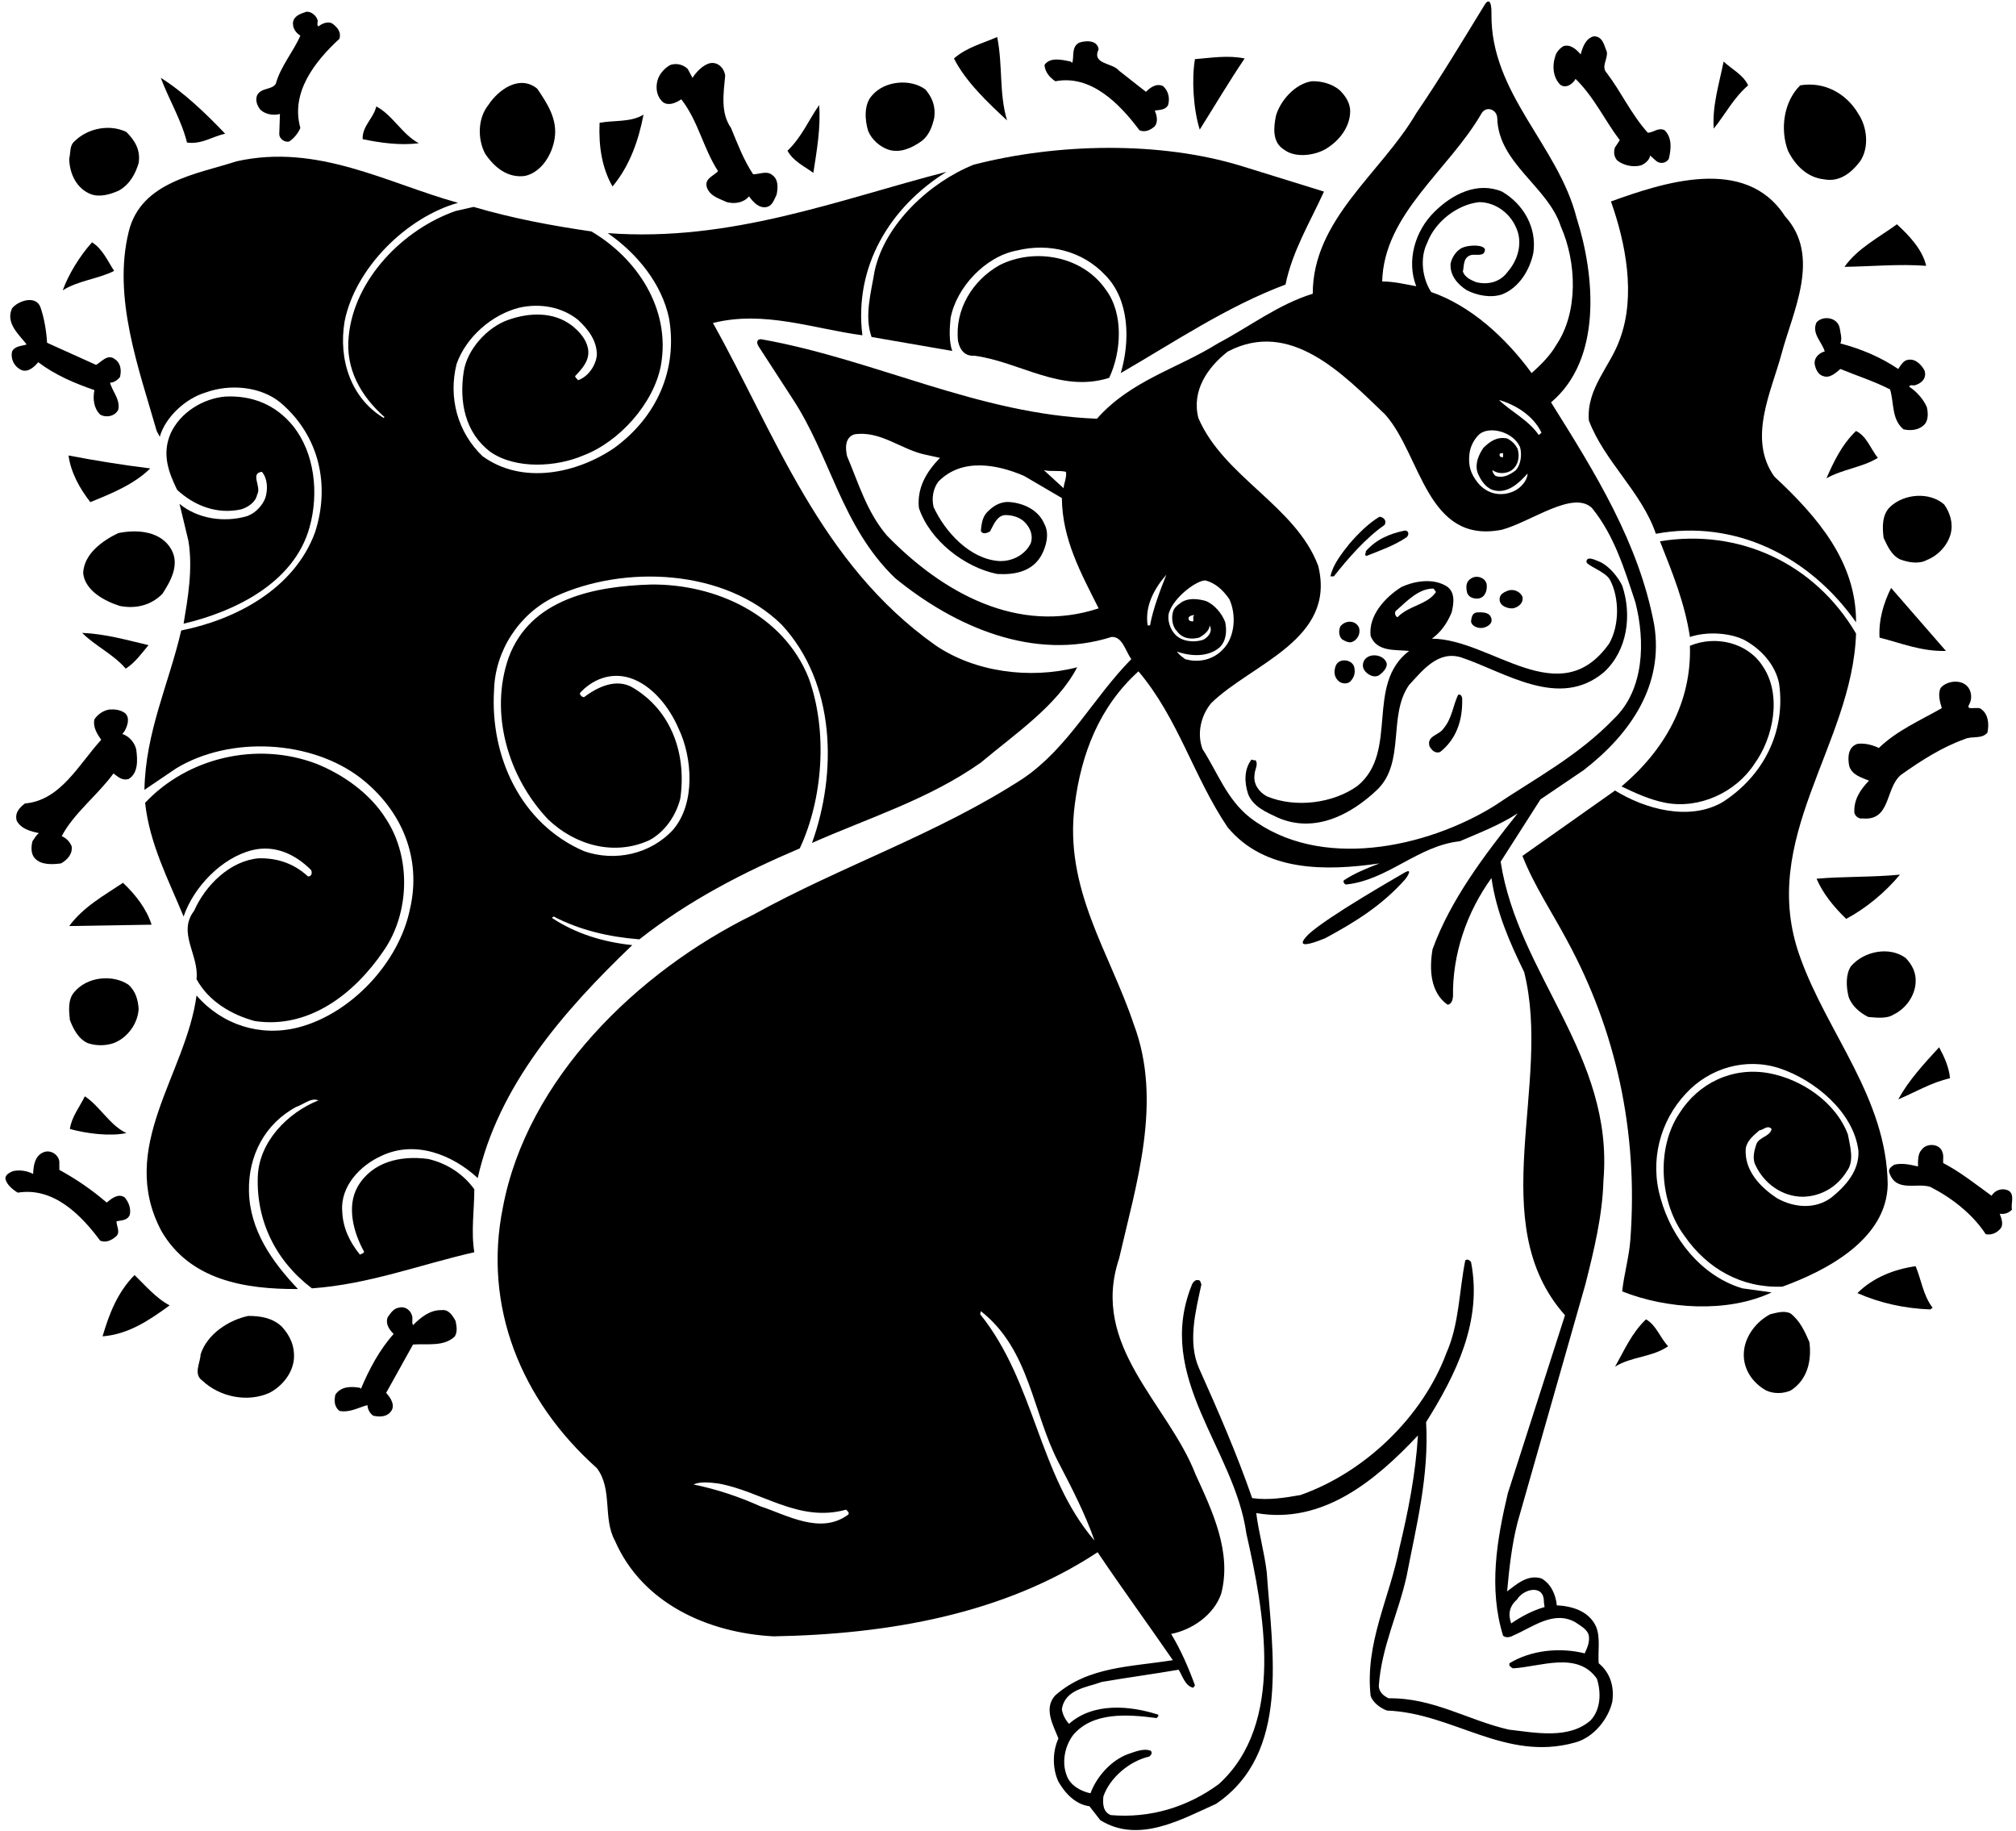 <?xml version="1.0" encoding="UTF-8"?>
<svg xmlns="http://www.w3.org/2000/svg" xmlns:xlink="http://www.w3.org/1999/xlink" width="533pt" height="484pt" viewBox="0 0 533 484" version="1.1">
<g id="surface1">
<path style=" stroke:none;fill-rule:nonzero;fill:rgb(0%,0%,0%);fill-opacity:1;" d="M 215.039 45.691 C 215.941 39.84 217.02 33.809 216.57 27.781 C 213.781 31.738 211.98 36.238 208.199 39.84 C 209.73 42.629 212.699 43.98 215.039 45.691 "/>
<path style=" stroke:none;fill-rule:nonzero;fill:rgb(0%,0%,0%);fill-opacity:1;" d="M 170.133 30.301 C 166.801 32.371 162.391 31.738 158.52 32.461 C 158.25 38.672 159.152 44.43 161.941 49.289 C 166.531 43.801 168.871 36.961 170.133 30.301 "/>
<path style=" stroke:none;fill-rule:nonzero;fill:rgb(0%,0%,0%);fill-opacity:1;" d="M 175.352 27.059 C 176.883 28.051 178.77 27.148 180.121 26.25 C 184.621 32.012 185.883 39.121 189.84 45.238 C 188.762 46.5 185.973 47.219 186.961 49.738 C 187.949 51.988 190.289 52.531 192.18 53.43 C 194.25 53.969 196.59 53.609 198.031 51.898 C 199.02 53.25 200.641 55.23 202.801 54.691 C 204.242 54.328 204.691 52.711 205.32 51.449 C 205.68 49.738 205.859 47.488 204.242 46.32 C 202.801 44.969 200.551 46.141 199.109 46.051 C 196.59 42.27 194.973 37.949 193.262 33.809 C 190.473 29.852 191.281 24.719 191.73 19.949 C 191.461 18.059 189.84 16.262 187.68 16.711 C 185.789 17.16 183.992 19.141 183.09 20.578 L 181.832 18.238 C 180.66 17.07 178.859 16.621 177.242 17.16 C 175.711 17.969 174.27 19.59 173.82 21.301 C 173.281 23.371 173.641 25.621 175.352 27.059 "/>
<path style=" stroke:none;fill-rule:nonzero;fill:rgb(0%,0%,0%);fill-opacity:1;" d="M 234.93 39.57 C 238.082 40.559 241.23 39.031 243.75 37.23 C 245.73 35.609 246.449 33.449 246.992 31.199 C 247.441 28.141 246.449 25.711 244.652 23.641 C 240.781 20.762 233.941 21.301 230.609 25.172 C 228.359 27.512 228.633 31.738 229.531 34.621 C 230.43 36.871 232.68 38.852 234.93 39.57 "/>
<path style=" stroke:none;fill-rule:nonzero;fill:rgb(0%,0%,0%);fill-opacity:1;" d="M 279.031 21.48 C 288.391 19.68 295.949 27.328 301.262 34.441 C 302.789 35.07 304.23 34.352 305.312 33.359 C 306.301 32.102 305.762 30.301 305.312 29.219 C 306.66 29.039 308.191 29.039 308.82 27.781 C 309.359 25.98 308.91 24 307.473 22.738 C 305.672 21.93 304.051 23.191 302.973 24.27 L 295.859 18.691 C 294.152 16.531 288.57 17.07 290.461 13.02 C 290.102 10.5 286.949 10.68 285.242 11.309 C 283.262 12.48 283.98 14.73 283.531 16.531 C 283.352 16.621 283.262 16.441 283.082 16.262 C 281.102 15.898 277.68 14.91 276.152 17.16 C 276.242 18.961 277.5 20.488 279.031 21.48 "/>
<path style=" stroke:none;fill-rule:nonzero;fill:rgb(0%,0%,0%);fill-opacity:1;" d="M 31.258 140.91 C 27.117 142.891 22.168 146.398 21.988 151.531 C 22.527 156.211 27.746 158.91 31.707 160.172 C 35.938 160.98 39.988 159.988 42.957 156.93 C 45.121 153.602 47.551 149.281 45.301 145.23 C 42.598 140.461 36.477 139.828 31.258 140.91 "/>
<path style=" stroke:none;fill-rule:nonzero;fill:rgb(0%,0%,0%);fill-opacity:1;" d="M 23.879 51.27 C 26.398 52.262 29.188 51.359 31.438 50.371 C 34.316 48.75 35.848 45.871 36.656 43.078 C 37.199 39.66 35.668 37.141 33.418 34.891 C 29.008 32.73 23.246 33.898 19.828 37.23 C 18.297 38.488 18.746 40.109 18.297 42 C 18.387 45.871 20.188 49.738 23.879 51.27 "/>
<path style=" stroke:none;fill-rule:nonzero;fill:rgb(0%,0%,0%);fill-opacity:1;" d="M 3.176 92.941 C 2.816 94.648 3.539 96.539 5.156 97.531 C 7.047 98.789 8.938 97.172 10.105 95.73 C 14.605 99.148 19.738 101.309 24.957 103.109 C 24.508 105.449 24.777 107.879 26.488 109.59 C 28.105 110.488 30.355 110.039 31.258 108.328 C 31.887 105.629 29.637 103.379 29.098 101.129 C 30.176 101.129 30.988 100.5 31.707 99.691 C 32.156 97.98 31.977 96 30.355 94.922 C 28.469 93.48 26.938 95.551 25.406 96.449 L 12.449 90.602 C 12.266 87.629 11.727 84.211 10.738 81.328 C 9.566 77.82 4.707 79.531 3.176 81.512 C 1.379 85.469 5.156 88.531 7.047 91.051 C 5.699 91.5 3.898 91.41 3.176 92.941 "/>
<path style=" stroke:none;fill-rule:nonzero;fill:rgb(0%,0%,0%);fill-opacity:1;" d="M 81.84 139.379 C 84.359 130.379 83.191 119.762 77.52 112.648 C 72.93 106.98 66.723 104.461 59.523 104.82 C 53.582 105.359 47.641 109.051 45.121 114.539 C 42.777 119.941 44.492 124.711 46.832 129.48 C 51.422 133.711 57.453 136.051 63.84 134.609 C 65.551 134.07 67.621 132.719 67.98 130.738 C 69.242 128.672 66 125.07 69.242 124.711 C 70.773 126.512 70.859 129.391 70.141 131.641 C 69.332 133.711 67.531 135.602 65.371 136.41 C 59.25 138.211 52.23 137.129 47.461 133.172 L 49.801 142.891 C 51.062 150.359 49.621 158.371 48.539 164.852 C 61.859 161.699 77.703 154.23 81.84 139.379 "/>
<path style=" stroke:none;fill-rule:nonzero;fill:rgb(0%,0%,0%);fill-opacity:1;" d="M 24.328 64.051 C 21.086 67.648 18.117 72.512 16.586 76.738 C 20.727 74.129 25.855 73.77 30.176 71.609 C 28.469 69 27.117 65.762 24.328 64.051 "/>
<path style=" stroke:none;fill-rule:nonzero;fill:rgb(0%,0%,0%);fill-opacity:1;" d="M 59.523 35.34 C 54.66 30.211 48.453 24.27 42.508 20.578 C 44.672 26.34 48 31.828 49.441 37.68 C 53.312 38.219 56.191 36.059 59.523 35.34 "/>
<path style=" stroke:none;fill-rule:nonzero;fill:rgb(0%,0%,0%);fill-opacity:1;" d="M 74.012 30.121 L 73.832 35.52 C 73.922 36.691 75.18 37.68 76.441 37.41 C 77.703 36.602 78.871 35.16 79.41 33.809 C 76.801 24.539 83.102 16.352 89.762 10.23 C 90.211 8.52 89.312 7.352 88.051 6.359 C 86.883 5.461 85.172 6.18 84.18 6.988 C 83.73 6.629 84 6 84 5.461 C 83.73 4.199 82.289 2.941 80.941 3.121 C 79.77 3.57 78.512 3.84 77.703 5.102 C 76.98 6.719 77.883 8.52 79.41 9.422 C 77.52 13.738 74.191 17.52 72.93 22.109 C 71.941 23.82 69.062 23.102 67.98 25.172 C 67.441 26.52 67.98 27.961 68.883 29.039 C 70.23 30.301 72.48 30.57 74.012 30.121 "/>
<path style=" stroke:none;fill-rule:nonzero;fill:rgb(0%,0%,0%);fill-opacity:1;" d="M 110.73 37.859 C 106.41 35.609 103.711 30.301 99.48 28.141 C 98.762 31.289 95.703 33.359 95.883 36.781 C 100.562 37.77 105.871 38.488 110.73 37.859 "/>
<path style=" stroke:none;fill-rule:nonzero;fill:rgb(0%,0%,0%);fill-opacity:1;" d="M 329.07 15.449 C 324.57 14.551 320.43 15.27 315.93 15.629 C 315.031 20.852 315.48 28.77 317.191 34.262 C 321.152 27.961 324.93 21.57 329.07 15.449 "/>
<path style=" stroke:none;fill-rule:nonzero;fill:rgb(0%,0%,0%);fill-opacity:1;" d="M 266.25 31.828 C 264.09 24.539 265.172 17.43 263.641 9.781 C 259.77 11.488 255.633 12.48 252.211 15.449 C 255.27 21.57 261.301 27.238 266.25 31.828 "/>
<path style=" stroke:none;fill-rule:nonzero;fill:rgb(0%,0%,0%);fill-opacity:1;" d="M 512.672 276.809 C 508.621 281.219 504.57 285.629 501.871 290.578 C 506.371 288.691 510.691 286.078 515.551 285 C 515.281 281.941 513.93 279.148 512.672 276.809 "/>
<path style=" stroke:none;fill-rule:nonzero;fill:rgb(0%,0%,0%);fill-opacity:1;" d="M 490.711 113.91 C 486.84 117.602 484.68 122.371 482.883 126.422 C 487.199 123.988 492.422 123.539 496.473 121.02 C 494.582 118.68 493.59 115.352 490.711 113.91 "/>
<path style=" stroke:none;fill-rule:nonzero;fill:rgb(0%,0%,0%);fill-opacity:1;" d="M 264.27 70.078 C 257.07 74.129 252.391 81.871 253.289 90.148 C 253.742 92.398 255 94.199 257.609 94.02 C 269.672 95.641 280.473 103.922 293.25 99.871 C 296.492 93.031 297.121 82.859 292.352 76.559 C 286.23 67.648 273.539 65.398 264.27 70.078 "/>
<path style=" stroke:none;fill-rule:nonzero;fill:rgb(0%,0%,0%);fill-opacity:1;" d="M 499.711 133.98 C 497.551 136.051 497.641 139.379 498 142.172 C 498.992 144.238 499.98 146.672 502.32 147.84 C 504.48 148.648 507.27 149.191 509.43 148.02 C 512.402 146.852 514.922 144.148 515.73 141.09 C 516.449 138.301 515.551 135.512 514.02 133.352 C 510.152 129.93 503.402 130.469 499.711 133.98 "/>
<path style=" stroke:none;fill-rule:nonzero;fill:rgb(0%,0%,0%);fill-opacity:1;" d="M 493.949 268.801 C 496.109 268.98 498.812 269.34 500.609 268.172 C 503.852 266.641 506.281 263.219 506.461 259.711 C 506.641 257.102 505.562 255.031 503.852 253.23 C 499.621 250.078 492.871 251.34 489.359 255.391 C 487.922 257.551 488.102 260.879 488.73 263.398 C 489.449 265.738 491.699 267.719 493.949 268.801 "/>
<path style=" stroke:none;fill-rule:nonzero;fill:rgb(0%,0%,0%);fill-opacity:1;" d="M 513.391 187.172 C 507.723 190.41 501.602 193.02 496.742 197.699 C 495.031 196.891 492.961 196.352 491.07 196.621 C 488.551 197.43 488.461 200.309 488.91 202.469 C 489.633 204.898 492.242 205.531 494.133 206.34 C 491.789 208.77 490.082 211.379 490.262 214.801 C 490.441 215.699 491.43 216.512 492.422 216.328 C 499.98 217.051 498.359 208.32 502.59 204.809 C 507.902 201.031 513.391 197.52 519.422 195.359 C 521.312 194.461 523.922 195.449 525.449 193.648 C 525.902 191.488 525.723 188.879 523.922 187.531 C 523.109 186.449 519.422 188.16 520.68 186.09 C 521.492 184.559 521.223 182.488 520.051 181.32 C 518.25 179.52 514.742 179.969 513.121 181.77 C 512.223 183.391 512.941 185.73 513.391 187.172 "/>
<path style=" stroke:none;fill-rule:nonzero;fill:rgb(0%,0%,0%);fill-opacity:1;" d="M 504.75 102.211 C 505.02 101.578 505.742 101.941 506.191 101.852 C 507.902 101.398 509.52 100.051 508.801 97.891 C 507.992 96.449 506.461 94.738 504.48 95.102 C 503.312 95.191 502.5 96.539 501.871 97.531 C 497.191 94.379 492.062 92.219 486.57 90.781 C 487.109 89.52 486.57 87.988 486.391 86.73 C 485.852 83.852 481.98 83.309 480.27 85.199 C 478.832 88.172 481.891 90.602 482.43 92.941 L 482.25 92.941 C 480.723 93.391 479.281 94.922 479.91 96.809 C 480.18 97.891 480.902 99.148 482.07 99.422 C 483.781 100.051 485.402 98.52 486.57 97.531 C 490.98 99.328 495.48 100.77 499.711 102.93 C 500.789 106.531 500.07 110.762 503.223 113.461 C 505.02 113.91 507.18 113.73 508.621 112.379 C 509.883 111.211 509.789 109.23 509.43 107.609 C 508.531 105.539 506.73 103.469 504.75 102.211 "/>
<path style=" stroke:none;fill-rule:nonzero;fill:rgb(0%,0%,0%);fill-opacity:1;" d="M 502.32 231.18 C 495.121 231.898 487.289 231.629 480.27 232.262 C 481.98 236.219 484.77 239.641 488.102 242.879 C 493.32 240.09 498.449 235.859 502.32 231.18 "/>
<path style=" stroke:none;fill-rule:nonzero;fill:rgb(0%,0%,0%);fill-opacity:1;" d="M 514.473 172.051 L 499.98 155.398 C 498 159.359 496.652 163.859 496.922 168.539 C 502.68 169.98 507.992 172.23 514.473 172.051 "/>
<path style=" stroke:none;fill-rule:nonzero;fill:rgb(0%,0%,0%);fill-opacity:1;" d="M 416.551 20.852 C 421.59 25.801 424.199 31.738 428.25 37.051 L 426.992 38.941 C 426.539 40.109 426.723 41.551 427.621 42.449 C 429.332 43.801 431.941 44.25 433.832 43.711 C 434.82 43.352 436.172 42.27 436.262 41.102 L 437.973 42.629 C 438.961 43.352 440.492 43.172 441.211 42 C 441.84 39.301 442.109 36.512 440.133 34.441 C 438.422 33.539 436.98 35.16 435.633 35.07 C 431.223 30.121 428.699 24.449 424.832 19.32 C 423.211 17.609 425.102 15.719 424.832 13.738 C 424.109 12.031 423.75 9.512 421.32 9.602 C 419.16 10.23 418.441 12.48 417.902 14.371 C 416.82 13.109 415.199 11.578 413.312 12.211 C 412.32 12.84 411.422 13.828 411.152 15 C 410.34 17.43 410.609 20.488 412.5 22.379 C 414.031 23.551 415.922 22.109 416.551 20.852 "/>
<path style=" stroke:none;fill-rule:nonzero;fill:rgb(0%,0%,0%);fill-opacity:1;" d="M 339.512 39.57 C 342.48 41.82 347.52 41.102 350.492 39.391 C 354.09 37.23 356.883 33.629 356.973 29.488 C 356.973 27.238 355.801 25.441 354.18 23.82 C 352.109 22.109 349.32 21.391 346.801 21.48 C 342.48 22.109 338.52 26.52 337.352 30.57 C 336.723 33.629 336.27 37.59 339.512 39.57 "/>
<path style=" stroke:none;fill-rule:nonzero;fill:rgb(0%,0%,0%);fill-opacity:1;" d="M 487.652 70.531 C 494.582 70.441 502.051 69.719 509.25 70.262 C 508.262 65.941 504.75 62.25 501.512 59.281 C 496.742 62.789 491.16 65.578 487.652 70.531 "/>
<path style=" stroke:none;fill-rule:nonzero;fill:rgb(0%,0%,0%);fill-opacity:1;" d="M 339.871 75.211 C 341.672 66.391 346.352 58.738 350.039 50.641 L 328.262 43.891 C 306.57 37.23 279.391 37.859 257.43 43.531 C 245.91 48.121 233.941 59.191 231.242 71.609 C 230.34 77.102 228.449 83.578 230.43 89.07 L 251.762 92.762 C 250.859 90.238 251.039 86.91 251.312 84.121 C 252.84 75.93 260.582 67.738 268.859 66.211 C 277.32 64.141 286.141 66.301 292.172 72.691 C 298.652 79.172 298.832 90.148 296.312 98.609 C 310.621 90.328 324.48 80.969 339.871 75.211 "/>
<path style=" stroke:none;fill-rule:nonzero;fill:rgb(0%,0%,0%);fill-opacity:1;" d="M 482.25 47.398 C 486.391 48.211 489.539 45.602 491.789 42.629 C 494.223 39.031 493.68 33.629 491.34 30.121 C 488.191 24.719 482.34 21.48 475.949 22.559 C 471.633 26.789 470.551 34.078 472.711 39.84 C 474.602 43.711 477.84 46.949 482.25 47.398 "/>
<path style=" stroke:none;fill-rule:nonzero;fill:rgb(0%,0%,0%);fill-opacity:1;" d="M 462.18 22.559 C 460.832 19.68 457.859 18.328 455.699 16.262 C 454.531 22.109 452.641 28.051 453.09 33.988 C 456.152 30.211 458.312 25.891 462.18 22.559 "/>
<path style=" stroke:none;fill-rule:nonzero;fill:rgb(0%,0%,0%);fill-opacity:1;" d="M 428.25 89.699 C 425.73 96.898 419.43 102.57 420.062 111.121 C 424.199 122.012 434.012 130.02 437.789 141.09 C 458.582 137.219 478.383 146.941 490.711 164.488 C 490.801 148.648 480.723 136.77 469.109 125.969 C 462 115.98 468.301 103.559 471 93.57 C 473.973 82.32 481.621 67.738 471.902 57.121 C 461.461 40.922 439.41 48.391 425.91 53.25 C 429.781 64.141 432.57 78.18 428.25 89.699 "/>
<path style=" stroke:none;fill-rule:nonzero;fill:rgb(0%,0%,0%);fill-opacity:1;" d="M 138.812 46.5 C 143.223 45.512 146.012 40.738 146.641 36.602 C 147.449 31.469 144.66 27.328 142.051 23.461 C 137.461 19.68 131.883 23.551 129.09 27.781 C 126.301 31.289 126.211 36.781 128.281 40.648 C 130.711 44.25 134.223 47.129 138.812 46.5 "/>
<path style=" stroke:none;fill-rule:nonzero;fill:rgb(0%,0%,0%);fill-opacity:1;" d="M 390.902 158.191 C 392.609 157.922 393.242 156.121 393.062 154.5 C 392.789 152.879 390.984 152.133 389.543 152.586 C 387.836 153.305 387.414 154.496 387.84 156.48 C 388.148 157.91 389.684 158.328 390.902 158.191 "/>
<path style=" stroke:none;fill-rule:nonzero;fill:rgb(0%,0%,0%);fill-opacity:1;" d="M 390.449 161.879 C 389.281 161.969 389.012 163.23 388.922 164.219 C 389.047 165.559 390.891 166.199 392.16 165.93 C 393.242 165.66 394.59 164.941 394.32 163.59 C 393.961 161.789 392.07 161.789 390.449 161.879 "/>
<path style=" stroke:none;fill-rule:nonzero;fill:rgb(0%,0%,0%);fill-opacity:1;" d="M 385.5 183.66 C 384.152 186.449 383.883 189.961 381.633 192.57 C 380.461 194.371 377.133 194.461 377.941 197.25 C 378.48 198.238 379.383 199.23 380.73 198.781 C 385.051 195.359 386.672 190.41 386.582 185.012 C 386.672 184.379 386.312 183.301 385.5 183.66 "/>
<path style=" stroke:none;fill-rule:nonzero;fill:rgb(0%,0%,0%);fill-opacity:1;" d="M 440.312 212.191 C 449.223 213.898 458.941 209.488 463.891 201.84 C 468.84 195 471.18 183.66 466.051 176.102 C 462.09 169.891 453.633 167.82 446.789 170.699 C 447.242 185.551 440.223 198.148 428.699 207.871 C 432.48 209.672 436.172 211.379 440.312 212.191 "/>
<path style=" stroke:none;fill-rule:nonzero;fill:rgb(0%,0%,0%);fill-opacity:1;" d="M 435.18 348.719 C 431.312 352.41 429.422 357 426.992 361.23 C 431.312 358.531 436.98 358.711 441.031 355.828 C 438.871 353.578 437.973 350.34 435.18 348.719 "/>
<path style=" stroke:none;fill-rule:nonzero;fill:rgb(0%,0%,0%);fill-opacity:1;" d="M 399.992 160.801 C 401.34 160.531 402.871 159.449 402.512 157.738 C 401.973 156.48 400.441 155.672 398.91 156.031 C 397.922 156.391 396.57 156.93 396.48 158.191 C 396.301 160.078 398.461 160.891 399.992 160.801 "/>
<path style=" stroke:none;fill-rule:nonzero;fill:rgb(0%,0%,0%);fill-opacity:1;" d="M 362.371 168.09 C 363.992 172.32 368.762 171.691 372.539 172.051 C 360.84 180.961 369.93 198.602 358.949 207.691 C 352.473 212.371 342.48 213.629 334.922 210.48 C 332.941 209.398 331.32 207.328 331.68 204.809 C 331.68 203.461 332.762 202.109 331.949 200.941 C 331.5 201.031 331.23 200.852 330.871 200.762 C 328.891 203.371 328.98 206.789 329.973 209.852 C 331.23 213.18 334.832 214.711 337.711 216.059 C 347.43 220.379 357.062 215.43 364.082 208.77 C 371.641 201.48 366.871 189.148 372.539 181.051 C 376.141 177.18 380.191 171.871 386.312 173.762 C 397.922 177.629 412.23 187.711 424.109 177.629 C 430.32 171.871 431.492 162.512 428.883 154.77 C 427.711 152.43 425.641 149.91 423.301 148.648 C 421.949 148.109 419.535 146.77 419.43 148.469 C 419.395 149.465 424.5 151.094 425.641 153.238 C 428.195 158.039 428.16 165.301 425.461 170.07 C 412.32 188.699 394.32 168.898 378.57 168.809 C 381.09 167.012 382.711 164.488 383.789 161.879 C 384.332 159.719 384.871 156.48 382.441 154.949 C 378.93 152.789 374.16 153.512 370.562 155.129 C 366.242 157.828 361.742 162.691 362.371 168.09 Z M 379.02 155.578 L 379.652 156.48 C 377.312 159.898 372.539 159.988 369.48 163.141 C 368.852 162.961 368.492 161.699 369.301 161.25 C 372.09 158.73 375.242 155.488 379.02 155.578 "/>
<path style=" stroke:none;fill-rule:nonzero;fill:rgb(0%,0%,0%);fill-opacity:1;" d="M 422.672 439.621 C 422.402 436.648 423.211 432.781 421.949 429.898 C 420.062 425.762 415.473 424.5 411.602 424.32 C 411.332 421.531 410.07 418.648 407.551 417.211 C 403.77 416.039 400.801 418.918 398.461 420.629 C 399 414.602 399.723 408.121 401.25 402.27 L 419.16 339.449 C 421.41 330.539 423.66 321.359 423.93 312 C 426.723 278.969 401.34 257.641 396.75 227.762 L 407.281 211.289 L 418.711 203.551 C 431.133 193.922 439.949 181.051 437.34 165.121 C 433.289 143.43 421.68 124.891 410.07 106.352 C 423.66 94.922 421.68 72.781 416.82 57.57 C 411.961 38.398 394.012 24.719 394.32 3.57 C 394.375 -0.125 393.375 -0.25 392.43 1.41 C 386.582 10.949 380.82 20.578 374.43 29.941 C 365.16 45.781 347.07 57.93 347.07 77.641 C 337.98 80.43 330.332 86.371 321.961 90.781 C 311.34 97.441 299.012 100.5 290.012 110.672 C 258.602 109.5 231.602 95.102 201.449 89.699 C 200.344 89.461 199.711 90.336 200.641 91.68 L 209.461 105.27 C 219.633 120.66 222.422 139.109 236.641 152.789 C 252.48 165.75 273.449 174.84 293.883 168.359 C 296.762 168.18 297.57 172.141 299.102 174.211 C 288.93 184.559 282.539 197.52 270.57 205.711 C 247.891 220.469 222.512 228.84 199.109 241.801 C 168.512 256.828 139.352 285.18 132.961 319.109 C 127.652 345.301 137.73 370.141 157.801 388.051 C 162.031 393.629 159.332 401.281 162.57 407.219 C 169.859 423.961 187.41 431.609 204.512 432.512 C 234.84 431.969 265.352 426.66 290.191 410.281 C 296.672 419.91 303.512 429.27 310.082 438.809 C 298.922 440.609 287.762 440.43 279.031 448.082 C 275.789 451.5 278.492 456.09 279.84 459.512 C 278.223 462.93 278.223 467.52 279.84 470.941 C 281.641 474.09 284.43 476.969 288.031 477.418 L 290.91 481.109 C 301.082 487.41 312.422 480.84 321.512 476.789 C 341.223 463.379 336.359 436.832 334.922 415.68 C 334.289 410.281 332.762 405.059 332.133 399.93 C 349.68 402.988 363.633 391.379 374.883 379.41 C 374.25 389.762 372.27 399.66 369.93 409.379 C 367.41 422.34 360.84 434.219 362.371 448.262 C 363 450.059 364.98 451.5 366.691 452.129 C 384.152 452.762 397.922 465.719 416.371 460.59 C 421.23 459.332 425.191 454.469 426.27 449.789 C 426.812 445.918 425.82 442.23 422.672 439.621 Z M 281.82 124.711 C 282.09 126.059 281.281 127.77 281.191 129.031 L 275.973 124.262 C 277.77 124.711 280.02 124.262 281.82 124.711 Z M 234.48 141.539 C 229.172 135.328 227.012 127.77 223.949 120.57 C 223.5 118.5 223.32 115.711 225.84 114.809 C 232.859 113.73 238.352 118.949 244.832 120.211 L 248.52 121.02 C 245.012 124.621 242.402 128.852 242.941 134.25 C 245.82 142.891 255.09 150 263.641 151.711 C 268.32 151.98 272.91 151.078 275.34 146.762 C 276.602 144.422 277.5 141.09 276.152 138.57 C 274.621 134.879 270.84 133.078 267.152 132.719 C 264.539 132.449 262.562 133.711 260.852 135.512 C 259.68 136.859 259.5 138.57 259.32 140.281 C 259.77 141.449 261.121 140.82 261.75 140.461 C 262.652 138.84 263.551 136.23 265.801 136.141 C 267.781 136.141 269.762 136.77 271.02 138.121 C 272.371 139.559 273.18 141.449 272.551 143.52 C 271.109 146.578 267.691 148.469 264.09 148.289 C 256.441 147.75 249.871 140.641 246.812 133.98 C 246.27 131.641 246.723 129.121 248.07 127.32 C 254.281 120.93 263.641 122.73 270.75 125.789 L 280.742 131.641 C 280.832 142.621 285.871 151.621 290.461 160.801 C 269.133 167.82 249.152 156.66 234.48 141.539 Z M 401.07 422.789 C 402.781 419.91 408.27 418.648 408.18 423.418 L 408.359 424.77 C 405.211 425.668 402.332 427.199 399.539 429.09 C 398.641 426.66 399.09 424.5 401.07 422.789 Z M 391.711 29.941 C 393 27.875 395.762 28.949 395.852 31.199 C 396.121 43.172 409.262 49.289 412.68 59.91 C 416.82 69.27 417.359 82.5 411.422 91.23 C 409.891 93.93 407.371 96.449 404.941 98.609 C 398.102 89.25 388.832 80.789 378.391 77.191 C 376.051 73.68 375.332 68.191 377.312 64.23 C 379.383 58.648 385.23 54.059 391.082 53.43 C 395.133 53.43 399.09 56.129 400.801 60.09 C 402.691 64.051 401.34 68.73 398.641 71.789 C 396.75 74.488 393.512 75.391 390.27 74.578 C 388.922 74.039 387.301 73.32 386.762 71.789 C 387.121 70.262 386.766 68.207 388.742 67.469 C 390 67 392.52 68.102 392.609 65.941 C 392.25 64.625 388.473 64.68 386.582 65.488 C 384.961 66.301 383.883 68.012 383.52 69.629 C 383.25 72.781 385.41 75.211 387.84 76.738 C 390.539 78.09 394.051 78.809 397.109 77.82 C 401.699 76.02 404.492 71.25 405.391 66.84 C 406.383 60.09 402.691 53.879 397.109 50.641 C 390.633 47.941 383.973 51.27 379.199 56.039 C 374.07 61.078 371.82 69 374.43 75.66 C 371.461 75.121 368.582 74.398 365.43 74.398 C 365.883 56.488 383.07 44.969 391.711 29.941 Z M 399.27 124.531 C 401.34 123.359 401.883 120.84 401.25 118.68 C 400.621 117.422 399.723 116.52 398.461 115.891 C 395.762 115.352 393.871 116.699 392.16 118.41 C 390.902 120.301 389.91 122.551 390.633 124.891 C 391.352 126.691 392.609 128.762 394.59 129.48 C 398.461 130.738 401.609 127.68 403.859 125.16 C 403.859 126.871 402.207 128.922 400.25 129.824 C 397.031 131.309 393.203 130.746 390.633 127.5 C 388.762 125.145 388.199 123 388.473 120.211 C 388.621 118.336 389.551 116.25 391.082 114.809 C 393.727 112.52 400.082 114.055 401.883 118.195 C 402.422 120.086 402.117 122.922 400.676 124.363 C 399.234 125.441 397.383 126.512 395.402 125.789 C 394.949 125.43 394.59 124.891 394.59 124.262 C 395.941 125.25 397.832 125.25 399.27 124.531 Z M 396.48 120.211 C 396.422 119.754 396.848 119.824 397.383 119.762 L 397.383 120.84 C 396.918 120.887 396.422 120.746 396.48 120.211 Z M 396.301 105.719 C 400.711 106.98 405.391 109.859 407.551 114.359 L 406.832 114.988 C 404.133 111.031 399.449 108.781 396.301 105.719 Z M 324.57 92.941 C 341.133 84.211 355.082 98.879 366.242 109.59 C 375.781 120.301 377.133 143.969 397.109 140.012 C 404.941 137.852 415.852 129.539 420.871 134.25 C 426.812 141.539 429.512 150.539 432.391 159.27 C 435 169.531 434.73 182.309 426.723 189.961 C 417.09 199.949 405.75 205.801 394.949 213.09 C 377.133 224.07 348.871 230.281 330.422 216.059 C 324.301 211.199 321.871 204.09 317.91 197.969 C 316.383 193.738 317.551 189.059 320.25 185.82 C 330.961 175.379 353.371 169.078 348.512 149.551 C 342.57 133.711 323.492 126.059 316.832 110.488 C 315.031 103.379 319.082 97.262 324.57 92.941 Z M 309.062 161.941 C 310.504 157.621 316.578 153.293 318.723 153.422 C 321.422 154.141 323.402 156.031 325.02 158.371 C 326.91 162.422 326.555 168.418 323.316 171.656 C 320.797 174.355 316.922 175.289 313.32 174.211 C 312.512 173.578 311.789 173.129 311.16 172.23 C 314.762 173.488 319.352 173.762 322.41 171.148 C 324.211 169.441 324.391 166.828 323.941 164.488 C 323.133 162.238 321.062 159.719 318.723 158.82 C 316.652 158.281 314.402 158.012 312.512 159.09 C 311.43 159.898 310.352 160.531 310.082 161.879 C 309.699 163.363 309.902 165.57 311.16 166.828 C 312.602 168.809 314.852 169.078 317.012 168.539 C 318.18 167.91 319.801 166.738 319.801 165.301 C 320.789 167.012 319.172 168.719 317.91 169.172 C 315.445 169.887 312.469 169.531 310.711 167.73 C 309.379 166.363 308.523 163.836 309.062 161.941 Z M 315.48 164.219 C 314.762 164.309 314.168 164 314.223 163.41 C 314.383 162.723 315.121 162.691 315.75 162.512 C 315.301 162.961 315.57 163.68 315.48 164.219 Z M 308.371 151.891 C 306.66 156.211 304.859 160.891 304.051 165.301 L 303.422 165.301 C 302.609 160.078 305.312 155.398 308.371 151.891 Z M 224.312 400.289 C 217.02 405.781 208.109 400.469 201 398.129 C 195.422 395.609 189.48 393.629 183.359 392.371 C 184.98 391.559 187.77 391.832 189.84 392.102 C 201.27 394.082 211.082 402.539 223.68 399.031 C 224.039 399.391 224.582 399.75 224.312 400.289 Z M 259.141 347.371 L 259.32 346.559 C 272.281 356.73 272.91 373.199 279.84 386.52 C 283.352 393.27 286.859 400.02 289.383 407.219 C 274.531 389.941 273.723 365.461 259.141 347.371 Z M 420.512 454.738 C 414.75 459.781 405.93 457.98 398.91 457.168 C 388.199 454.738 378.93 448.711 367.141 448.891 C 365.789 448.262 364.621 447.27 364.531 445.648 C 365.25 435.211 369.75 426.391 371.91 416.488 C 374.43 403.352 377.852 390.211 377.039 375.898 C 384.871 363.391 391.98 349.262 388.922 333.602 C 388.562 333.059 387.93 332.699 387.391 333.148 C 385.77 341.25 385.77 350.07 382.441 357.539 C 376.141 374.551 360.75 389.219 343.832 395.16 C 339.691 395.879 335.371 396.602 331.051 395.969 C 327 384.27 322.051 372.93 317.012 361.68 C 313.949 354.75 316.109 346.559 317.641 339.449 C 317.371 339.09 317.461 338.371 316.832 338.371 C 315.93 338.102 315.211 339.18 315.031 339.809 C 305.312 364.199 326.371 382.828 329.52 405.332 C 334.199 426.031 339.871 455.551 322.23 471.57 C 314.039 477.602 304.141 480.66 293.699 479.762 C 291.539 478.949 291.539 476.609 291.723 474.809 C 293.43 469.859 298.652 465.449 303.871 464.281 C 304.32 463.918 304.77 463.289 304.23 462.75 C 302.34 462.031 300.09 463.02 298.199 463.648 C 293.789 465.27 289.922 469.59 288.301 474 C 285.781 473.461 282.902 471.93 282 469.23 C 280.652 465.719 281.551 461.488 283.711 458.609 C 288.93 452.398 298.199 453.121 305.762 454.109 C 306.031 453.84 306.391 453.66 306.211 453.211 C 298.652 450.781 289.02 449.969 282.633 455.641 C 281.73 454.648 280.922 453.211 280.742 451.77 C 281.551 446.461 287.402 446.012 291.27 444.57 C 298.02 443.398 304.859 442.5 311.609 441.332 C 312.691 443.039 313.32 445.648 315.48 446.102 L 315.93 445.469 C 314.223 440.789 312.242 436.199 309.633 431.879 C 315.121 430.801 320.883 426.93 322.859 421.262 C 325.742 410.281 320.52 399.391 316.109 389.762 C 308.82 370.949 288.121 355.828 295.859 332.699 C 300.359 313.078 307.473 291.121 299.73 270.691 C 293.43 251.789 281.191 234.871 284.16 212.641 C 285.871 199.23 290.641 186.809 300.992 177.449 C 311.52 189.871 315.57 205.352 324.57 218.672 C 334.383 230.461 350.492 230.281 364.711 228.211 C 361.473 229.469 358.051 230.82 355.262 232.711 C 355.082 233.25 355.441 233.699 355.891 233.789 C 366.961 232.621 374.883 223.531 385.949 222.359 C 391.172 220.109 396.391 218.129 401.25 214.98 C 392.52 225.961 383.52 237.75 378.75 250.891 C 377.852 256.109 378.121 262.32 382.711 265.559 C 383.789 265.469 384.062 264.211 384.152 263.398 C 383.973 252.238 387.75 241.172 394.32 232.078 C 395.582 240.988 399.09 249 402.961 256.922 C 410.43 286.621 392.07 323.25 413.762 347.641 L 398.641 394.711 C 395.762 406.949 393.512 419.73 397.383 432.332 C 398.012 432.961 399.27 432.781 399.992 432.332 C 405.121 430.168 410.789 425.488 416.551 428.82 C 417.812 429.719 419.699 430.621 420.062 432.332 C 420.332 434.129 419.609 435.57 418.98 437.012 C 412.5 435.391 404.852 436.109 399.09 439.621 C 398.82 440.34 399.539 440.699 399.992 440.969 C 407.102 440.609 417.09 436.289 422.223 443.762 C 423.301 447.27 423.301 451.77 420.512 454.738 "/>
<path style=" stroke:none;fill-rule:nonzero;fill:rgb(0%,0%,0%);fill-opacity:1;" d="M 371.191 230.73 C 368.43 232.352 351.23 242.203 346.172 246.75 C 346.172 246.75 340.211 252.129 350.312 248.012 C 357.734 244.02 365.34 239.461 371.641 232.262 C 371.641 232.262 373.953 229.109 371.191 230.73 "/>
<path style=" stroke:none;fill-rule:nonzero;fill:rgb(0%,0%,0%);fill-opacity:1;" d="M 366.062 138.75 C 366.691 137.672 365.883 136.68 364.711 136.59 C 361.832 138.301 359.133 141 356.789 143.699 C 354.633 146.398 352.383 149.281 351.75 152.34 L 352.652 152.34 C 356.34 147.66 361.109 142.172 366.062 138.75 "/>
<path style=" stroke:none;fill-rule:nonzero;fill:rgb(0%,0%,0%);fill-opacity:1;" d="M 364.531 178.531 C 365.699 177.719 367.066 176.266 366.512 175.02 C 365.578 172.922 361.922 172.5 360.66 174.57 C 360.188 175.488 360.117 176.621 361.109 177.629 C 361.934 178.465 363.27 179.16 364.531 178.531 "/>
<path style=" stroke:none;fill-rule:nonzero;fill:rgb(0%,0%,0%);fill-opacity:1;" d="M 357.602 169.621 C 358.859 169.078 359.762 167.551 359.312 165.93 C 358.41 163.859 355.711 163.859 354.359 165.57 C 353.91 166.648 353.91 168.09 354.812 168.988 C 355.621 169.441 356.699 170.07 357.602 169.621 "/>
<path style=" stroke:none;fill-rule:nonzero;fill:rgb(0%,0%,0%);fill-opacity:1;" d="M 353.102 176.102 C 352.527 177.758 352.832 179.25 354.18 180.238 C 355.082 180.805 356.465 180.809 357.152 179.969 C 358.273 178.605 358.273 177.613 358.051 176.371 C 357.602 174.301 353.93 173.703 353.102 176.102 "/>
<path style=" stroke:none;fill-rule:nonzero;fill:rgb(0%,0%,0%);fill-opacity:1;" d="M 361.109 145.68 C 361.199 146.219 360.57 146.672 361.289 146.941 C 364.891 145.5 368.582 144.238 371.91 141.988 C 371.91 141.988 372.598 141.309 372.242 140.672 C 371.887 140.031 371.191 140.281 371.191 140.281 C 367.41 141.09 363.902 142.531 361.109 145.68 "/>
<path style=" stroke:none;fill-rule:nonzero;fill:rgb(0%,0%,0%);fill-opacity:1;" d="M 36.656 266.641 C 36.477 264.211 35.848 262.051 34.047 260.34 C 29.906 257.461 22.977 258.09 19.559 262.32 C 17.938 264.211 18.207 267.18 18.477 269.609 C 19.379 271.949 20.727 274.648 23.246 275.73 C 25.406 276.449 27.836 276.449 29.996 275.73 C 33.688 274.379 36.477 270.512 36.656 266.641 "/>
<path style=" stroke:none;fill-rule:nonzero;fill:rgb(0%,0%,0%);fill-opacity:1;" d="M 21.719 167.281 C 25.227 170.789 29.906 172.859 33.238 176.73 C 35.668 175.199 37.469 172.68 39.266 170.52 C 33.508 169.172 27.926 167.551 21.719 167.281 "/>
<path style=" stroke:none;fill-rule:nonzero;fill:rgb(0%,0%,0%);fill-opacity:1;" d="M 32.336 194.012 L 32.969 193.199 C 33.688 191.852 34.496 189.691 32.969 188.43 C 31.797 187.621 30.449 187.441 28.918 187.531 C 27.297 187.801 25.855 188.789 24.957 190.141 C 24.508 192.121 25.676 194.012 26.758 195.539 C 20.816 202.02 16.047 211.559 6.598 212.371 C 5.156 213.449 3.809 214.891 4.438 216.961 C 5.605 219.121 8.129 219.75 10.289 220.199 C 9.477 220.828 9.117 221.641 8.578 222.359 C 8.219 223.801 8.129 225.691 9.207 226.859 C 10.918 228.75 14.066 228.48 16.137 228.211 C 17.758 227.309 19.289 225.691 18.926 223.621 C 18.387 222.449 17.578 221.551 16.316 221.012 C 19.469 214.98 25.855 210.121 29.996 204.449 C 31.168 205.262 32.246 206.43 34.047 205.891 C 36.566 204.27 36.387 200.941 36.027 198.148 C 35.668 196.352 34.137 194.551 32.336 194.012 "/>
<path style=" stroke:none;fill-rule:nonzero;fill:rgb(0%,0%,0%);fill-opacity:1;" d="M 460.652 340.531 C 449.762 337.289 441.93 327.211 439.051 316.77 C 436.082 306.691 438.961 296.25 445.711 289.051 C 451.922 282.301 461.551 279.422 470.551 282.391 C 479.73 285.449 490.082 293.91 491.34 304.172 C 491.609 309.391 488.012 313.441 484.23 316.5 C 479.91 319.738 474.332 319.199 469.922 316.77 C 465.332 313.801 461.102 309.301 461.551 303.539 C 461.91 301.469 463.531 300.211 465.152 298.77 C 466.23 298.68 467.312 297.238 468.391 298.41 C 467.941 300.48 465.062 300.48 464.34 302.461 C 463.801 304.078 463.262 306.238 464.07 307.859 C 466.32 312.809 471.18 316.32 476.672 316.32 C 481.441 316.23 485.762 313.711 488.281 309.57 C 490.352 306.871 489.09 302.82 488.551 299.852 C 485.312 291.211 476.133 285.18 467.582 283.648 C 458.039 281.941 449.039 286.262 444 294.27 C 437.789 303.539 438.781 317.852 445.352 326.672 C 451.383 335.398 460.562 340.531 471.27 340.078 C 482.883 335.852 498.812 327.57 499.082 313.078 C 498.812 290.219 483.152 273.211 475.949 253.051 C 464.52 221.73 489.723 197.07 490.711 167.461 C 479.82 148.922 459.84 139.648 438.871 143.07 C 442.109 151.262 445.441 159.359 446.789 168.359 C 451.109 166.922 456.871 167.191 460.832 168.988 C 465.422 171.328 469.383 175.648 470.371 180.691 C 472.172 193.379 466.23 205.078 455.43 212.012 C 446.609 217.141 434.82 213.809 426.992 208.949 L 402.512 226.23 C 405.57 234.059 410.43 241.262 414.391 248.73 C 427.082 272.129 433.199 298.77 431.039 327.75 C 430.68 332.43 429.332 336.93 428.883 341.34 C 440.672 346.02 456.691 347.102 468.391 341.609 L 460.652 340.531 "/>
<path style=" stroke:none;fill-rule:nonzero;fill:rgb(0%,0%,0%);fill-opacity:1;" d="M 23.879 132.719 C 29.457 130.469 35.578 127.949 39.719 123.809 C 32.426 122.91 25.137 121.738 18.117 120.391 C 18.746 124.98 21.086 129.121 23.879 132.719 "/>
<path style=" stroke:none;fill-rule:nonzero;fill:rgb(0%,0%,0%);fill-opacity:1;" d="M 32.516 233.34 C 27.566 236.672 22.078 239.641 18.297 244.77 L 40.078 244.41 C 38.727 240.18 35.848 236.488 32.516 233.34 "/>
<path style=" stroke:none;fill-rule:nonzero;fill:rgb(0%,0%,0%);fill-opacity:1;" d="M 67.352 269.879 C 81.66 272.039 93.719 262.68 101.461 251.25 C 108.301 241.352 108.75 226.68 102.09 216.512 C 97.859 209.672 90.57 204.629 83.551 201.84 C 67.801 195.898 49.531 200.309 38.367 212.191 C 39.539 223.078 44.582 232.621 48.539 242.25 C 51.152 234.512 58.621 226.68 66.723 224.699 C 72.66 223.262 78.062 225.781 82.203 229.922 C 82.652 230.551 82.383 231.809 81.391 231.629 C 77.789 228.301 73.469 226.77 68.43 226.859 C 60.871 227.488 54.301 233.969 51.332 240.719 C 46.832 246.57 52.68 252.422 51.961 258.809 C 55.109 264.66 61.32 268.262 67.352 269.879 "/>
<path style=" stroke:none;fill-rule:nonzero;fill:rgb(0%,0%,0%);fill-opacity:1;" d="M 22.438 289.77 C 21.086 292.559 18.926 295.172 18.477 298.41 C 23.066 299.672 29.188 300.391 33.418 299.488 C 29.008 297.422 26.488 292.469 22.438 289.77 "/>
<path style=" stroke:none;fill-rule:nonzero;fill:rgb(0%,0%,0%);fill-opacity:1;" d="M 30.629 326.852 C 31.977 325.77 30.719 323.879 30.809 322.801 C 32.156 322.531 33.688 322.621 34.316 321.09 C 34.676 319.469 34.047 317.762 32.969 316.5 C 31.258 315.328 29.547 316.77 28.199 317.852 C 24.238 314.43 20.098 311.641 15.688 309.211 L 15.688 307.051 C 15.508 305.16 13.258 303.719 11.367 304.621 C 9.207 305.609 8.848 308.039 8.758 310.289 C 7.227 309.48 5.156 309.121 3.355 309.57 C 2.547 309.93 1.199 310.559 1.469 311.73 C 1.828 313.172 3.449 314.52 4.707 315.238 C 14.066 313.711 21.355 321 26.488 327.93 C 28.016 328.559 29.457 327.84 30.629 326.852 "/>
<path style=" stroke:none;fill-rule:nonzero;fill:rgb(0%,0%,0%);fill-opacity:1;" d="M 530.852 314.609 C 529.23 313.98 527.52 314.52 526.531 316.051 C 522.301 312.988 518.25 309.75 513.75 307.41 C 513.66 306.512 513.93 305.43 513.57 304.621 C 512.941 302.191 509.25 302.012 507.992 303.988 C 507 304.98 507.09 307.051 507.09 308.309 C 505.109 307.859 502.859 307.32 500.789 307.859 C 500.16 308.309 499.082 308.941 499.531 310.02 C 501.332 315.238 506.73 312.539 510.332 313.711 C 515.82 316.5 521.402 320.73 525 326.219 C 526.262 326.488 527.699 326.039 528.691 324.961 C 529.949 323.789 529.051 321.809 528.691 320.82 C 529.949 321 531.031 320.641 531.93 319.738 C 531.57 318.031 532.832 315.602 530.852 314.609 "/>
<path style=" stroke:none;fill-rule:nonzero;fill:rgb(0%,0%,0%);fill-opacity:1;" d="M 491.07 341.789 C 497.012 344.398 503.402 345.84 510.332 346.109 L 510.961 345.66 C 508.441 342.422 507.992 338.281 506.461 334.68 C 500.699 335.488 495.121 337.738 491.07 341.789 "/>
<path style=" stroke:none;fill-rule:nonzero;fill:rgb(0%,0%,0%);fill-opacity:1;" d="M 473.43 347.191 C 471.723 346.289 469.652 347.012 468.031 347.371 C 464.43 349.262 461.551 352.949 461.102 356.91 C 460.562 361.41 463.082 365.371 466.949 367.531 C 468.93 368.43 471.359 368.43 473.43 367.531 C 477.84 364.738 479.012 359.699 478.383 354.75 C 477.211 352.051 475.949 349.172 473.43 347.191 "/>
<path style=" stroke:none;fill-rule:nonzero;fill:rgb(0%,0%,0%);fill-opacity:1;" d="M 65.641 347.82 C 60.512 348.898 54.75 352.59 53.039 357.988 C 52.953 360.238 51.062 363.211 53.492 364.922 C 58.082 369.238 65.371 370.77 71.223 368.16 C 74.551 366.449 77.34 363.031 77.703 359.25 C 77.969 355.828 76.711 353.039 74.461 350.609 C 72.031 348.359 68.973 347.82 65.641 347.82 "/>
<path style=" stroke:none;fill-rule:nonzero;fill:rgb(0%,0%,0%);fill-opacity:1;" d="M 100.832 305.52 C 109.742 301.289 119.551 305.16 126.301 311.371 C 131.699 287.25 148.621 267.539 167.16 249.809 C 159.422 249 152.133 246.75 145.922 242.609 L 146.371 242.25 C 153.301 245.852 160.949 247.648 169.051 248.281 C 182.191 237.93 196.59 230.551 211.441 224.25 C 217.562 211.199 218.91 193.199 213.781 179.16 C 207.121 162.512 189.211 154.32 172.109 154.5 C 157.082 154.949 140.25 158.281 134.492 173.762 C 129.359 188.34 134.223 205.262 144.84 216.512 C 152.039 223.441 162.391 226.32 171.66 222.09 C 175.891 219.84 178.77 215.43 179.852 211.109 C 181.562 199.41 177.602 187.891 167.34 181.77 C 162.93 179.16 157.98 181.59 154.383 184.289 C 153.84 184.199 153.391 183.84 153.301 183.211 C 156.539 179.609 161.402 177.629 166.441 179.16 C 172.473 181.051 177.062 187.078 179.402 192.57 C 183.09 200.219 183.902 212.371 177.961 219.301 C 172.02 225.781 162.57 227.852 154.383 224.969 C 137.73 217.77 129.539 200.039 130.621 182.398 C 130.891 172.141 137.102 162.328 146.641 157.738 C 165 149.191 191.641 150.359 206.672 165.121 C 220.98 180.602 221.34 204.27 214.68 222.809 C 229.711 216.148 245.551 211.289 259.32 201.57 C 268.32 194.012 279.57 186.449 284.789 176.371 C 272.281 179.609 257.609 177.629 247.262 170.52 C 216.75 148.922 204.961 114.809 188.492 85.379 C 201.992 81.961 215.133 86.91 228 88.621 C 225.75 70.531 235.199 54.781 250.23 45.422 C 221.609 52.801 193.172 64.051 160.68 61.621 C 168.602 67.109 174.992 75.121 176.883 84.121 C 179.223 97.711 173.641 110.219 162.391 118.41 C 152.492 125.16 138.09 128.219 127.562 120.57 C 120.992 114.27 118.473 105.09 120.723 96.18 C 123.242 89.07 130.082 83.129 137.281 81.328 C 142.859 80.07 148.621 81.148 152.852 84.57 C 155.641 87.18 157.801 90.059 157.801 93.84 C 157.531 96.629 155.551 99.512 152.852 100.5 C 152.582 100.141 152.133 99.871 152.039 99.422 C 154.02 97.352 156 95.191 155.461 92.129 C 155.012 89.699 153.211 87.629 151.141 86.012 C 146.281 82.32 139.891 82.59 134.312 84.57 C 128.73 86.551 123.512 92.398 122.609 98.16 C 121.352 106.262 122.973 114.449 129.723 119.488 C 136.383 124.078 147.09 123.449 154.199 120.391 C 163.742 116.789 172.832 106.621 174.723 96.629 C 177.422 81.691 168.422 68.281 156.359 61.172 C 145.742 59.641 135.301 57.66 125.223 54.691 L 120.449 55.77 C 106.59 60.629 93.633 73.77 92.191 88.891 C 91.289 97.441 95.34 104.641 101.641 110.219 L 101.461 110.488 C 92.82 105.27 89.402 95.102 91.109 84.93 C 93.902 70.891 107.402 57.48 121.082 53.609 C 102.27 48.391 84 37.859 62.582 42.629 C 51.961 46.051 37.289 48.031 34.047 61.172 C 29.727 78.629 36.656 97.262 41.426 113.91 L 42.238 115.441 C 43.77 110.129 49.172 105.27 54.391 103.738 C 60.781 101.398 69.062 102.121 74.281 106.531 C 84.453 115.262 87.332 128.309 83.281 140.73 C 77.789 155.672 62.312 163.77 47.91 166.648 C 44.672 180.691 38.457 193.469 38.188 208.77 L 46.562 203.102 C 60.781 194.461 82.289 195.539 95.43 205.711 C 106.23 214.172 111.539 226.77 108.391 240.27 C 105.512 254.398 92.82 267.988 78.781 271.59 C 68.703 274.109 58.711 270.871 51.961 263.129 C 49.172 284.012 30.898 303.27 42.688 325.41 C 50.16 338.281 64.562 340.801 78.781 340.711 C 71.941 333.512 66 325.141 65.82 314.789 C 65.641 305.52 69.961 297.059 78.332 292.559 C 80.312 291.93 82.203 290.039 84.18 290.852 C 76.082 294.09 68.523 301.738 68.16 310.922 C 67.711 322.711 72.93 333.328 82.469 340.531 C 97.68 339.449 111.09 334.23 125.402 330.988 C 124.5 325.59 125.402 319.648 125.402 314.34 C 122.34 310.109 117.93 307.41 113.16 306.328 C 105.781 305.34 98.312 307.141 94.531 313.711 C 91.562 319.02 93.539 325.949 96.242 330.809 C 96.242 331.352 95.52 331.352 95.16 331.621 C 92.461 328.289 90.66 324.602 90.48 320.191 C 89.941 313.531 95.25 308.039 100.832 305.52 "/>
<path style=" stroke:none;fill-rule:nonzero;fill:rgb(0%,0%,0%);fill-opacity:1;" d="M 35.578 337.02 C 31.078 341.52 28.828 347.371 27.117 353.219 C 33.957 352.68 39.449 348.988 44.852 345.031 C 41.336 343.23 38.277 339.629 35.578 337.02 "/>
<path style=" stroke:none;fill-rule:nonzero;fill:rgb(0%,0%,0%);fill-opacity:1;" d="M 116.762 346.289 C 113.699 346.199 111.27 348.18 109.199 350.25 C 108.84 349.621 109.109 348.809 109.02 348.09 C 108.75 346.469 107.223 345.121 105.332 345.66 C 103.98 345.93 103.352 347.012 102.539 348.09 C 101.82 349.801 102.812 351.328 104.07 352.59 C 100.289 356.82 97.59 361.949 95.43 367.078 L 95.16 366.809 C 92.91 366.449 90.211 366.359 88.68 368.609 C 88.32 370.051 88.32 371.852 89.762 372.93 C 92.461 373.469 94.98 371.941 97.141 371.398 C 97.23 372.48 97.68 373.469 98.672 374.191 C 100.199 374.551 102.09 374.551 103.172 373.289 C 104.699 371.672 103.352 369.512 102.09 368.16 L 109.199 355.379 C 113.07 355.109 117.391 356.012 120.27 353.219 C 120.992 351.871 120.723 350.609 120.449 349.172 C 119.73 347.82 118.652 346.02 116.762 346.289 "/>
</g>
</svg>
